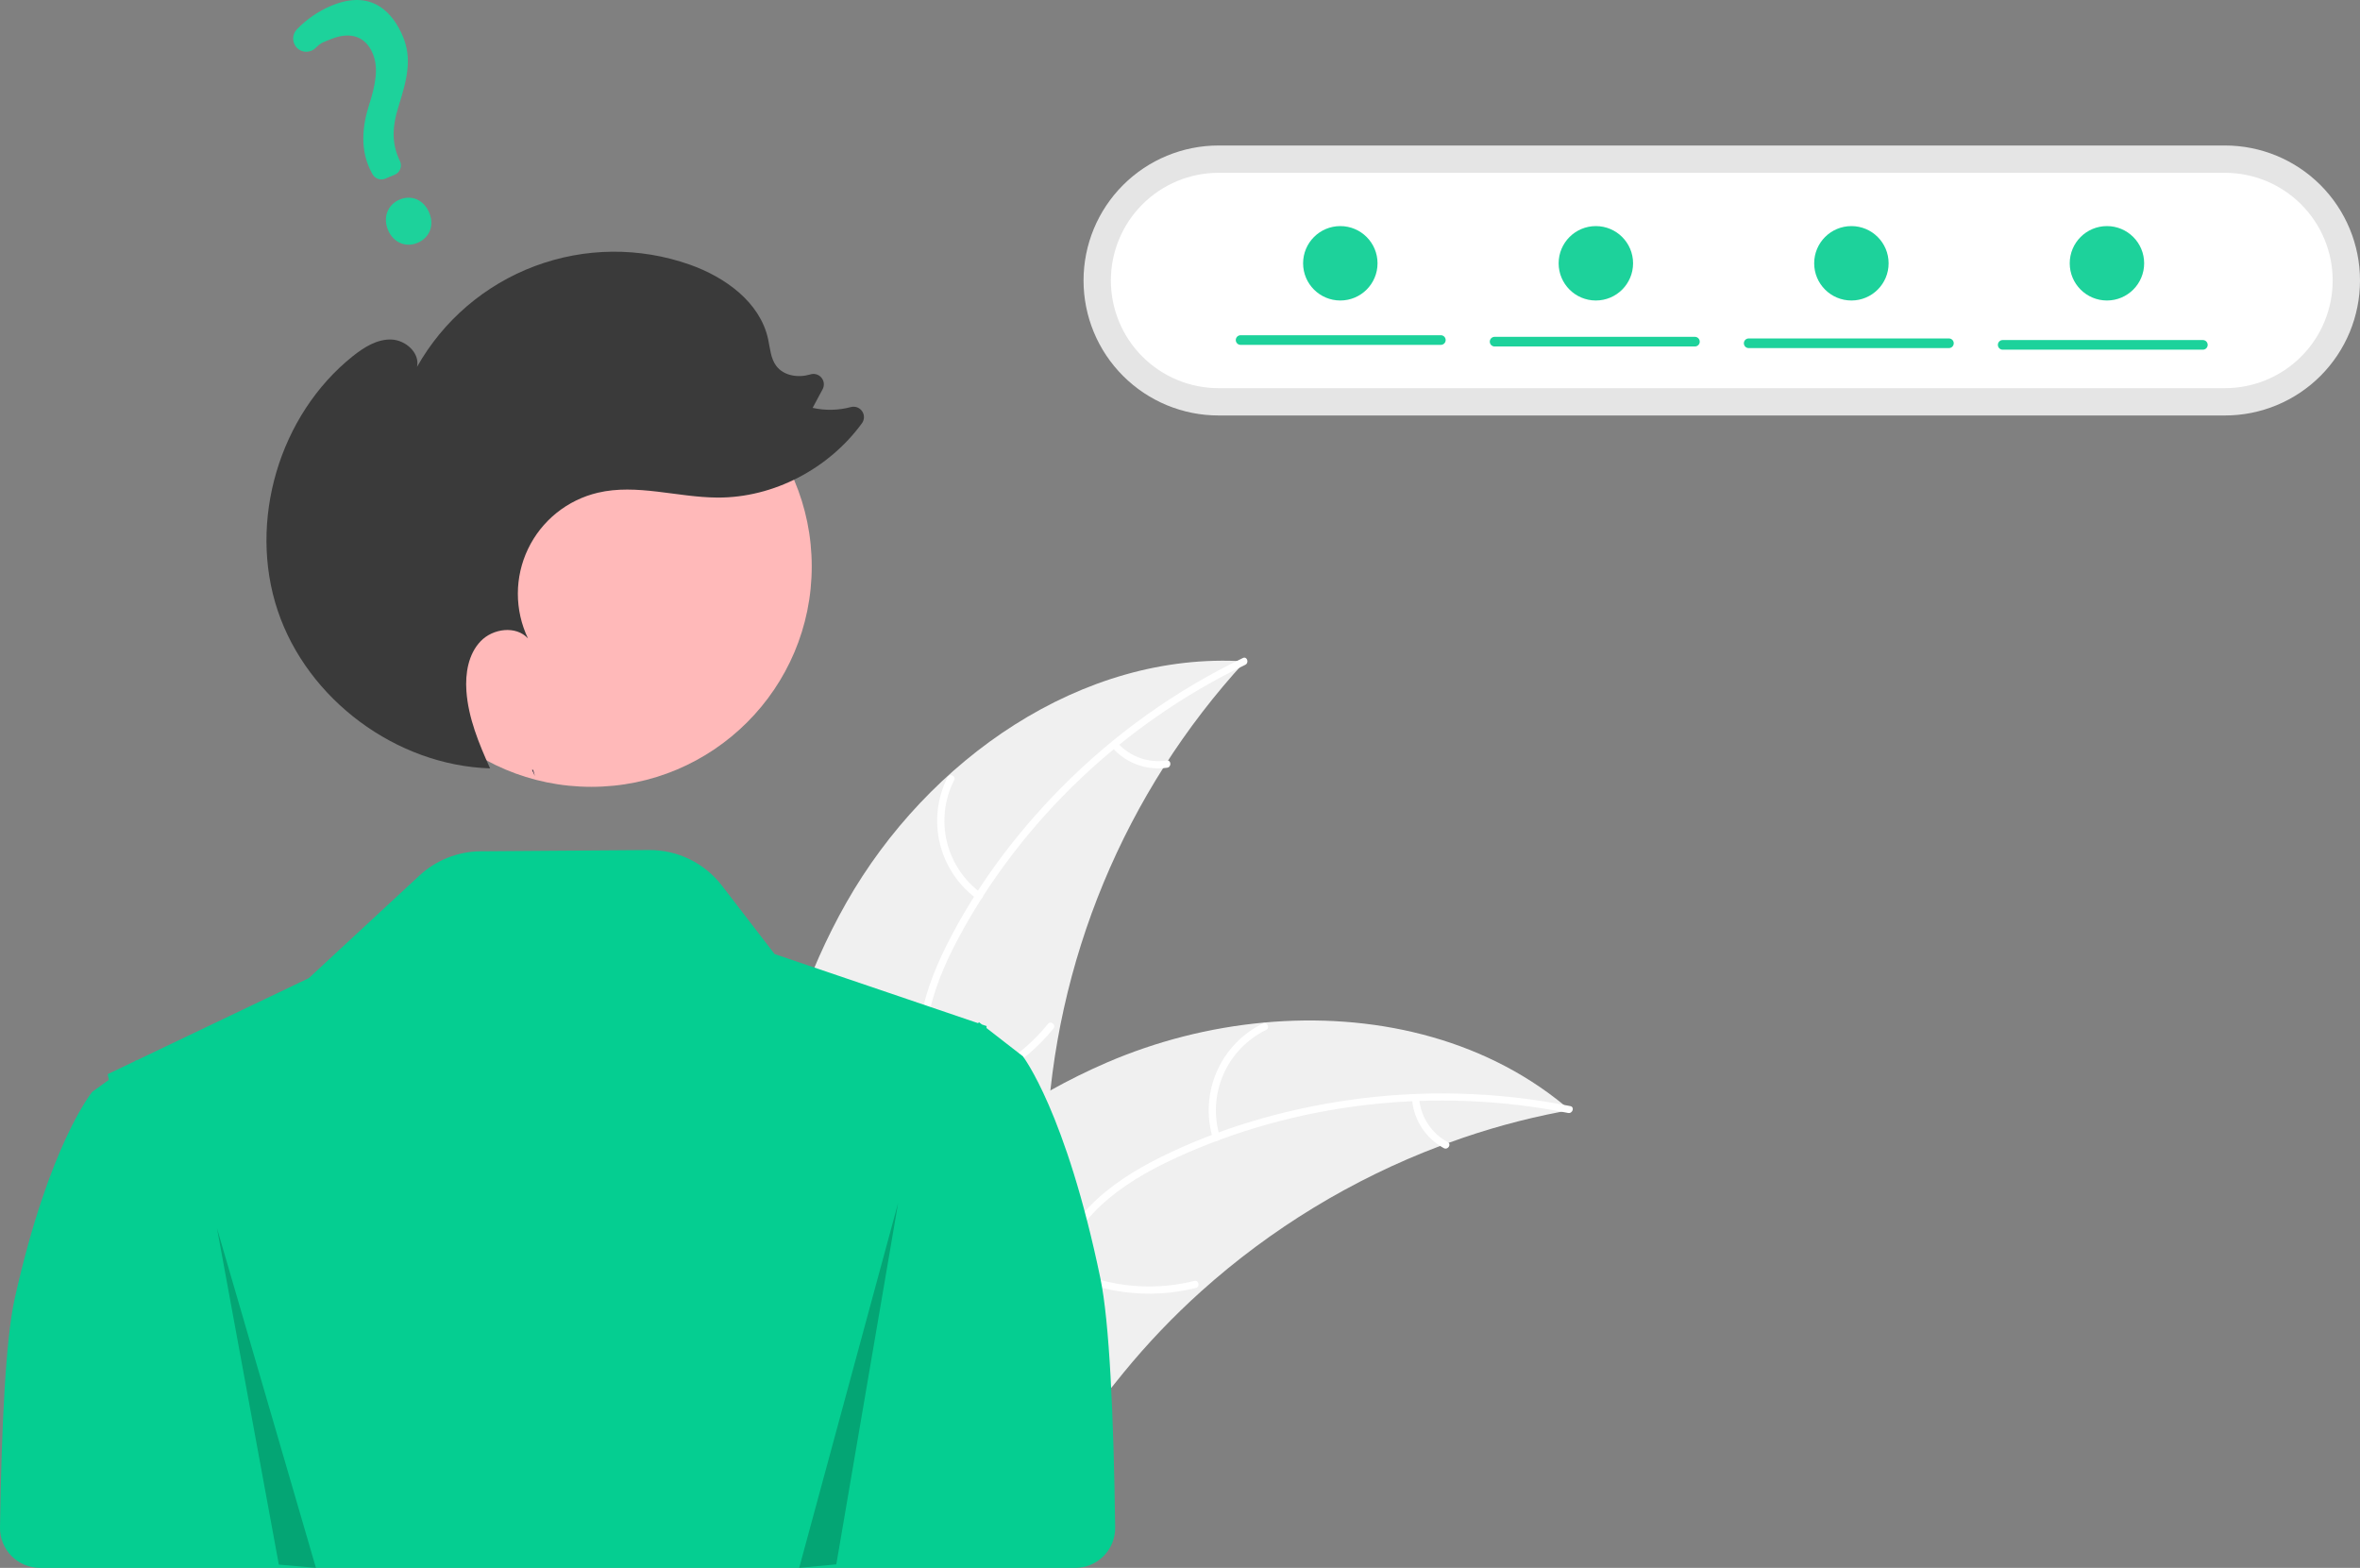 <svg width="286" height="190" viewBox="0 0 286 190" fill="none" xmlns="http://www.w3.org/2000/svg">
<rect x="0" y="0" width="286" height="190" fill="#808080" stroke="none"/>
<g clip-path="url(#clip0_240_487)">
<path d="M102.588 109.347C112.39 92.111 131.086 78.877 150.877 80.152C136.278 96.022 127.766 116.543 126.845 138.083C126.52 146.391 127.024 155.666 121.505 161.887C118.072 165.758 112.823 167.633 107.663 168.026C102.502 168.419 97.343 167.487 92.251 166.559L91.016 166.938C90.546 147.118 92.787 126.582 102.588 109.347Z" fill="#F0F0F0"/>
<path d="M150.907 80.567C136.271 87.61 123.792 99.373 116.131 113.718C114.475 116.82 113.065 120.11 112.449 123.589C111.834 127.069 112.264 130.382 113.453 133.688C114.54 136.71 116.002 139.676 116.336 142.909C116.687 146.317 115.433 149.504 113.174 152.034C110.411 155.128 106.701 157.046 103.007 158.795C98.906 160.737 94.615 162.69 91.71 166.315C91.358 166.754 90.697 166.182 91.048 165.744C96.102 159.437 104.754 158.252 110.753 153.171C113.552 150.801 115.653 147.572 115.521 143.79C115.405 140.482 113.9 137.423 112.773 134.373C111.589 131.17 110.999 127.949 111.423 124.534C111.857 121.041 113.142 117.689 114.711 114.559C118.251 107.499 123.096 101.018 128.646 95.416C135.024 88.976 142.457 83.674 150.623 79.74C151.129 79.497 151.409 80.325 150.907 80.567Z" fill="white"/>
<path d="M118.375 108.924C116.131 107.284 114.544 104.9 113.896 102.198C113.248 99.496 113.583 96.652 114.839 94.174C115.095 93.673 115.885 94.047 115.629 94.548C114.455 96.854 114.144 99.503 114.752 102.018C115.36 104.533 116.848 106.748 118.946 108.263C119.402 108.592 118.828 109.252 118.375 108.924Z" fill="white"/>
<path d="M112.7 132.228C118.322 131.407 123.428 128.498 127 124.08C127.353 123.642 128.014 124.214 127.661 124.651C123.936 129.241 118.616 132.258 112.764 133.1C112.206 133.18 112.145 132.308 112.7 132.228V132.228Z" fill="white"/>
<path d="M135.455 90.051C136.191 90.867 137.118 91.487 138.153 91.855C139.188 92.224 140.298 92.33 141.384 92.164C141.94 92.077 142.001 92.949 141.448 93.036C140.247 93.213 139.021 93.095 137.877 92.69C136.733 92.285 135.705 91.606 134.884 90.713C134.8 90.635 134.748 90.528 134.74 90.414C134.731 90.299 134.767 90.186 134.839 90.097C134.915 90.009 135.023 89.956 135.138 89.947C135.253 89.939 135.367 89.976 135.455 90.051Z" fill="white"/>
<path d="M190.256 134.524C189.91 134.588 189.564 134.652 189.215 134.723C184.568 135.609 180 136.871 175.557 138.497C175.212 138.617 174.864 138.744 174.522 138.874C163.86 142.904 154.04 148.879 145.56 156.493C142.188 159.526 139.052 162.811 136.179 166.32C132.212 171.165 128.295 176.735 123.111 179.895C122.574 180.23 122.016 180.532 121.441 180.799L91.574 168.415C91.521 168.353 91.464 168.297 91.41 168.235L90.195 167.795C90.33 167.604 90.475 167.408 90.61 167.217C90.689 167.106 90.773 166.997 90.852 166.886C90.906 166.812 90.96 166.739 91.005 166.67C91.023 166.646 91.041 166.621 91.056 166.603C91.101 166.534 91.15 166.475 91.192 166.412C91.998 165.317 92.812 164.226 93.636 163.138C93.639 163.132 93.639 163.132 93.649 163.128C99.948 154.857 106.993 147.04 115.001 140.541C115.242 140.345 115.485 140.143 115.74 139.953C119.366 137.043 123.224 134.434 127.275 132.153C129.497 130.911 131.781 129.782 134.117 128.771C140.159 126.169 146.573 124.534 153.123 123.925C166.181 122.713 179.482 125.689 189.497 133.89C189.753 134.1 190.003 134.307 190.256 134.524Z" fill="#F0F0F0"/>
<path d="M190.032 134.875C174.104 131.69 157.056 133.571 142.299 140.414C139.108 141.894 136.001 143.672 133.415 146.079C130.827 148.488 129.175 151.392 128.133 154.747C127.181 157.814 126.563 161.062 124.881 163.844C123.109 166.777 120.188 168.567 116.862 169.227C112.792 170.035 108.674 169.333 104.671 168.507C100.227 167.589 95.625 166.566 91.122 167.711C90.577 167.85 90.393 166.996 90.938 166.857C98.772 164.864 106.393 169.124 114.243 168.678C117.906 168.47 121.528 167.157 123.7 164.057C125.6 161.346 126.241 157.998 127.178 154.884C128.162 151.614 129.63 148.688 132.026 146.217C134.476 143.689 137.521 141.785 140.659 140.231C147.737 136.725 155.509 134.466 163.314 133.333C172.285 132.03 181.414 132.27 190.304 134.044C190.854 134.154 190.578 134.984 190.032 134.875V134.875Z" fill="white"/>
<path d="M146.978 137.937C146.174 135.277 146.343 132.418 147.453 129.871C148.563 127.324 150.543 125.254 153.039 124.031C153.545 123.786 153.95 124.56 153.444 124.806C151.117 125.94 149.273 127.868 148.244 130.242C147.216 132.617 147.069 135.28 147.833 137.752C147.998 138.29 147.142 138.471 146.978 137.937Z" fill="white"/>
<path d="M128.411 153.129C133.395 155.857 139.224 156.607 144.736 155.229C145.282 155.092 145.466 155.947 144.92 156.083C139.181 157.506 133.117 156.713 127.937 153.863C127.444 153.591 127.92 152.858 128.411 153.129Z" fill="white"/>
<path d="M171.983 133.148C172.079 134.242 172.446 135.295 173.05 136.212C173.654 137.129 174.476 137.882 175.444 138.403C175.94 138.669 175.463 139.401 174.97 139.137C173.904 138.557 172.997 137.724 172.327 136.712C171.657 135.7 171.246 134.54 171.128 133.332C171.108 133.219 171.131 133.103 171.193 133.007C171.255 132.91 171.352 132.841 171.463 132.813C171.576 132.789 171.695 132.811 171.792 132.874C171.889 132.937 171.958 133.035 171.983 133.148Z" fill="white"/>
<path d="M133.361 154.955C129.178 134.737 123.95 127.997 123.95 127.997L121.952 126.449L119.55 124.583L119.562 124.344L118.992 124.15L118.858 124.046L118.639 123.878L118.604 123.916L118.529 123.993L107.66 120.299L93.87 115.617L87.484 107.32C86.444 105.968 85.105 104.876 83.572 104.129C82.04 103.381 80.354 102.999 78.649 103.012L58.255 103.162C55.498 103.183 52.847 104.234 50.826 106.108L37.421 118.537L16.535 128.509L16.5 128.474L16.28 128.631L13.053 130.173L13.186 130.866L11.189 132.307C11.189 132.307 5.96 138.579 1.777 157.391C0.713 162.178 0.19 172.446 0.001 185.099C-0.009 185.739 0.109 186.374 0.347 186.968C0.586 187.563 0.94 188.103 1.389 188.559C1.839 189.016 2.374 189.378 2.965 189.625C3.556 189.872 4.19 190 4.83 190H116.39V190H130.314C130.954 190 131.587 189.872 132.177 189.625C132.768 189.378 133.303 189.016 133.752 188.561C134.202 188.105 134.556 187.565 134.795 186.972C135.033 186.378 135.152 185.743 135.143 185.104C134.958 171.335 134.435 160.146 133.361 154.955Z" fill="#05CE91"/>
<path d="M147.675 17.631C143.335 17.631 139.172 19.355 136.103 22.423C133.034 25.491 131.31 29.652 131.31 33.991C131.31 38.33 133.034 42.491 136.103 45.559C139.172 48.627 143.335 50.35 147.675 50.35H269.635C273.975 50.35 278.138 48.627 281.207 45.559C284.276 42.491 286 38.33 286 33.991C286 29.652 284.276 25.491 281.207 22.423C278.138 19.355 273.975 17.631 269.635 17.631H147.675Z" fill="#E5E5E5"/>
<path d="M147.675 20.942C144.213 20.942 140.893 22.317 138.445 24.764C135.997 27.211 134.622 30.53 134.622 33.991C134.622 37.452 135.997 40.77 138.445 43.218C140.893 45.665 144.213 47.039 147.675 47.039H269.635C273.097 47.039 276.417 45.665 278.865 43.218C281.313 40.77 282.688 37.452 282.688 33.991C282.688 30.53 281.313 27.211 278.865 24.764C276.417 22.317 273.097 20.942 269.635 20.942H147.675Z" fill="white"/>
<path d="M71.654 95.353C86.41 95.353 98.372 83.395 98.372 68.644C98.372 53.894 86.41 41.936 71.654 41.936C56.899 41.936 44.937 53.894 44.937 68.644C44.937 83.395 56.899 95.353 71.654 95.353Z" fill="#FFB9B9"/>
<path d="M64.82 94.045C64.706 93.794 64.592 93.542 64.478 93.289C64.522 93.29 64.565 93.296 64.609 93.298L64.82 94.045Z" fill="#2F2E41"/>
<path d="M42.762 43.159C44.113 42.082 45.693 41.09 47.42 41.146C49.148 41.201 50.9 42.761 50.542 44.452C53.715 38.835 58.766 34.515 64.808 32.25C70.851 29.985 77.498 29.92 83.583 32.067C87.877 33.581 92.088 36.611 93.075 41.054C93.328 42.195 93.382 43.446 94.094 44.372C94.993 45.54 96.712 45.804 98.127 45.394C98.141 45.389 98.155 45.385 98.169 45.381C98.408 45.299 98.666 45.291 98.91 45.358C99.154 45.425 99.372 45.563 99.536 45.755C99.701 45.947 99.803 46.183 99.832 46.434C99.86 46.685 99.812 46.939 99.695 47.162L98.48 49.428C100.011 49.769 101.603 49.735 103.118 49.329C103.37 49.263 103.636 49.276 103.88 49.367C104.124 49.459 104.333 49.623 104.48 49.838C104.627 50.053 104.703 50.308 104.699 50.568C104.695 50.828 104.611 51.081 104.458 51.291C100.451 56.789 93.758 60.34 86.928 60.298C82.074 60.269 77.169 58.596 72.445 59.712C70.617 60.144 68.909 60.979 67.446 62.157C65.984 63.334 64.803 64.824 63.992 66.517C63.18 68.21 62.758 70.064 62.757 71.941C62.755 73.819 63.174 75.672 63.983 77.367C62.532 75.78 59.726 76.156 58.241 77.712C56.757 79.267 56.372 81.59 56.522 83.735C56.751 87.016 58.036 90.107 59.392 93.116C48.027 92.758 37.277 84.788 33.658 74.009C30.025 63.184 33.833 50.279 42.762 43.159Z" fill="#3A3A3A"/>
<path opacity="0.2" d="M26.297 148.851L33.791 189.609L38.287 190L26.297 148.851Z" fill="black"/>
<path opacity="0.2" d="M108.842 145.777L101.348 189.579L96.852 190L108.842 145.777Z" fill="black"/>
<path d="M50.585 29.434C49.149 30.034 47.649 29.377 47.021 27.871C46.382 26.343 46.978 24.792 48.438 24.182C49.898 23.573 51.371 24.232 52.02 25.785C52.658 27.314 52.069 28.815 50.585 29.434ZM47.833 21.174L46.691 21.651C46.405 21.769 46.086 21.775 45.796 21.669C45.506 21.563 45.267 21.351 45.125 21.077L45.069 20.967C43.84 18.751 43.699 16.057 44.653 12.966C45.536 10.192 45.903 8.242 45.165 6.475C44.312 4.432 42.49 3.792 40.166 4.719C39.264 5.095 38.978 5.089 38.268 5.792C38.114 5.947 37.93 6.07 37.728 6.152C37.525 6.234 37.308 6.275 37.09 6.271C36.878 6.269 36.669 6.224 36.476 6.139C36.282 6.054 36.108 5.931 35.963 5.778C35.684 5.481 35.527 5.09 35.525 4.683C35.523 4.276 35.675 3.883 35.952 3.584C37.144 2.337 38.582 1.35 40.175 0.686C45.168 -1.398 47.681 1.679 48.831 4.432C49.956 7.125 49.324 9.624 48.307 12.861C47.455 15.55 47.504 17.543 48.472 19.524C48.542 19.674 48.581 19.836 48.587 20.001C48.592 20.166 48.564 20.331 48.505 20.485C48.445 20.639 48.355 20.78 48.239 20.898C48.124 21.017 47.986 21.11 47.833 21.174L47.833 21.174Z" fill="#1DD29B"/>
<path d="M174.614 41.793H150.349C150.272 41.794 150.195 41.779 150.124 41.75C150.052 41.721 149.988 41.678 149.933 41.623C149.878 41.569 149.835 41.505 149.805 41.433C149.775 41.362 149.76 41.286 149.76 41.209C149.76 41.132 149.775 41.055 149.805 40.984C149.835 40.913 149.878 40.849 149.933 40.794C149.988 40.74 150.052 40.697 150.124 40.668C150.195 40.639 150.272 40.624 150.349 40.624H174.614C174.769 40.626 174.916 40.688 175.025 40.797C175.134 40.907 175.195 41.054 175.195 41.209C175.195 41.363 175.134 41.511 175.025 41.62C174.916 41.73 174.769 41.792 174.614 41.793Z" fill="#1DD29B"/>
<path d="M205.396 41.988H181.131C181.054 41.988 180.977 41.974 180.906 41.945C180.835 41.915 180.77 41.873 180.715 41.818C180.66 41.764 180.617 41.699 180.587 41.628C180.558 41.557 180.542 41.481 180.542 41.404C180.542 41.327 180.558 41.25 180.587 41.179C180.617 41.108 180.66 41.043 180.715 40.989C180.77 40.935 180.835 40.892 180.906 40.863C180.977 40.834 181.054 40.819 181.131 40.819H205.396C205.474 40.819 205.55 40.834 205.621 40.863C205.693 40.892 205.758 40.935 205.812 40.989C205.867 41.043 205.91 41.108 205.94 41.179C205.97 41.25 205.985 41.327 205.985 41.404C205.985 41.481 205.97 41.557 205.94 41.628C205.91 41.699 205.867 41.764 205.812 41.818C205.758 41.873 205.693 41.915 205.621 41.945C205.55 41.974 205.474 41.988 205.396 41.988Z" fill="#1DD29B"/>
<path d="M236.179 42.183H211.913C211.759 42.182 211.611 42.12 211.502 42.01C211.394 41.901 211.333 41.753 211.333 41.598C211.333 41.444 211.394 41.296 211.502 41.187C211.611 41.077 211.759 41.015 211.913 41.014H236.179C236.256 41.014 236.332 41.028 236.404 41.057C236.475 41.087 236.54 41.13 236.595 41.184C236.649 41.238 236.693 41.303 236.722 41.374C236.752 41.445 236.767 41.521 236.767 41.598C236.767 41.675 236.752 41.752 236.722 41.823C236.693 41.894 236.649 41.959 236.595 42.013C236.54 42.067 236.475 42.11 236.404 42.139C236.332 42.169 236.256 42.183 236.179 42.183H236.179Z" fill="#1DD29B"/>
<path d="M266.961 42.377H242.695C242.541 42.376 242.393 42.314 242.285 42.205C242.176 42.095 242.115 41.947 242.115 41.793C242.115 41.639 242.176 41.491 242.285 41.381C242.393 41.272 242.541 41.21 242.695 41.209H266.961C267.115 41.21 267.263 41.272 267.372 41.381C267.48 41.491 267.541 41.639 267.541 41.793C267.541 41.947 267.48 42.095 267.372 42.205C267.263 42.314 267.115 42.376 266.961 42.377Z" fill="#1DD29B"/>
<path d="M162.428 36.416C164.919 36.416 166.938 34.398 166.938 31.908C166.938 29.418 164.919 27.399 162.428 27.399C159.937 27.399 157.918 29.418 157.918 31.908C157.918 34.398 159.937 36.416 162.428 36.416Z" fill="#1DD29B"/>
<path d="M193.396 36.416C195.887 36.416 197.906 34.398 197.906 31.908C197.906 29.418 195.887 27.399 193.396 27.399C190.906 27.399 188.886 29.418 188.886 31.908C188.886 34.398 190.906 36.416 193.396 36.416Z" fill="#1DD29B"/>
<path d="M224.364 36.416C226.855 36.416 228.874 34.398 228.874 31.908C228.874 29.418 226.855 27.399 224.364 27.399C221.874 27.399 219.854 29.418 219.854 31.908C219.854 34.398 221.874 36.416 224.364 36.416Z" fill="#1DD29B"/>
<path d="M255.333 36.416C257.823 36.416 259.842 34.398 259.842 31.908C259.842 29.418 257.823 27.399 255.333 27.399C252.842 27.399 250.823 29.418 250.823 31.908C250.823 34.398 252.842 36.416 255.333 36.416Z" fill="#1DD29B"/>
</g>
<defs>
<clipPath id="clip0_240_487">
<rect width="286" height="190" fill="white"/>
</clipPath>
</defs>
</svg>
